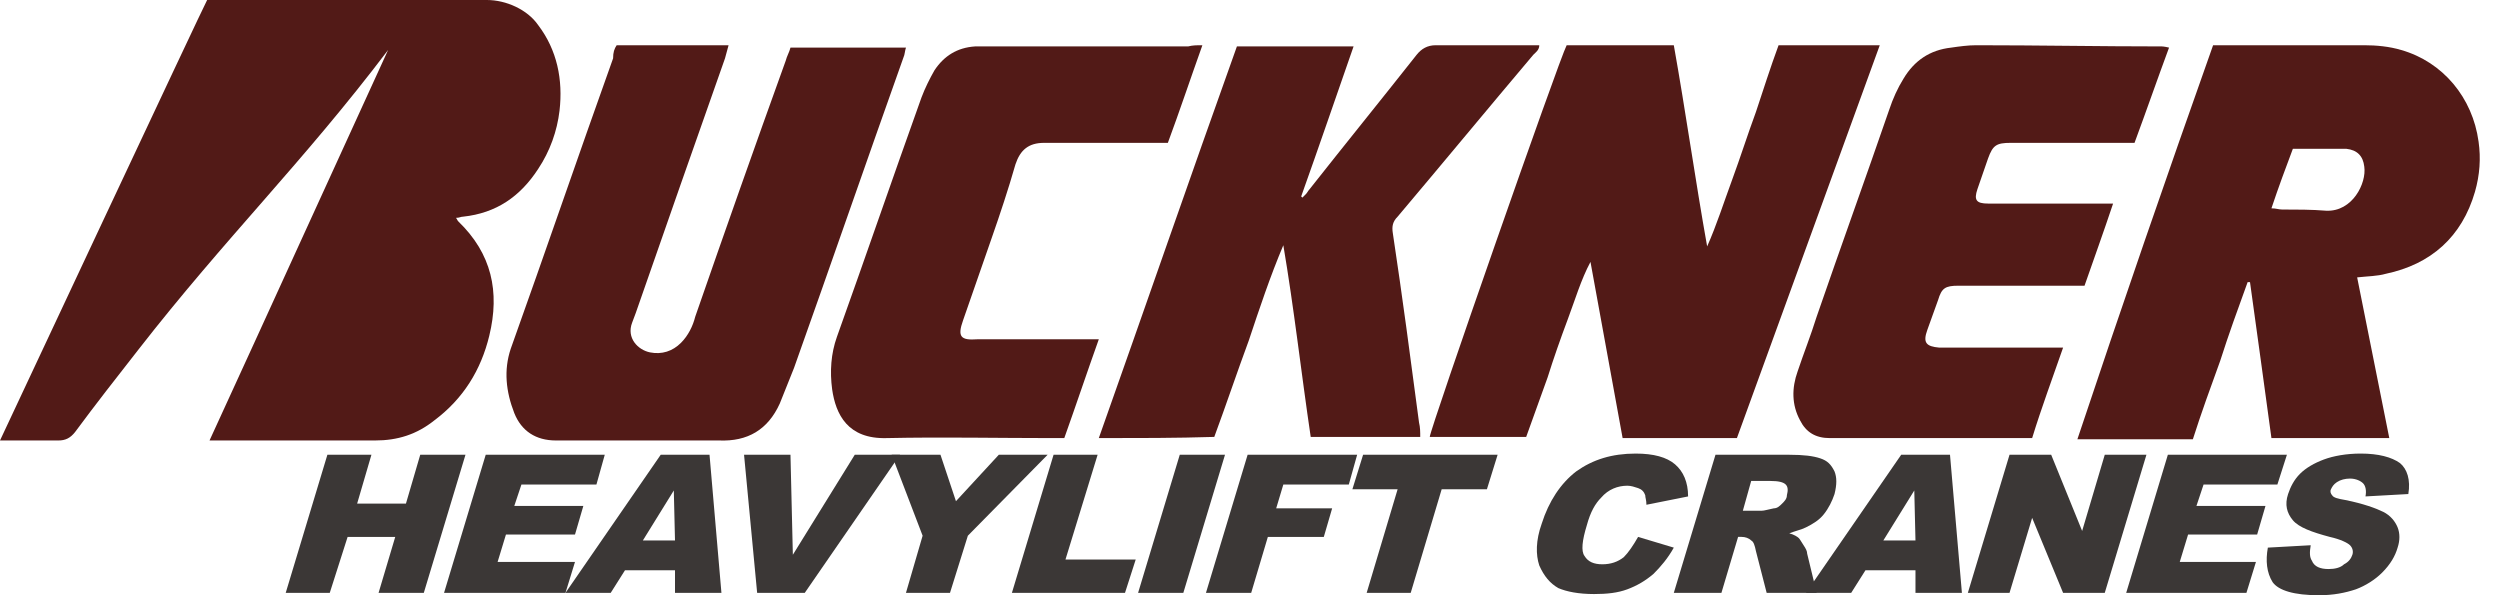 <svg xmlns="http://www.w3.org/2000/svg" viewBox="0 0 210 50">
    <path fill="#521a17"
          d="M149.4,3.8c2.8,0,5.6,0,8.5,0c-4,11-8,22-12,33c-3.2,0-6.4,0-9.6,0c-0.9-4.9-1.8-9.9-2.7-14.8 c-0.8,1.5-1.3,3.2-1.9,4.8c-0.6,1.6-1.2,3.3-1.7,4.9c-0.6,1.7-1.2,3.3-1.8,5c-2.7,0-5.4,0-8.1,0c0-0.6,10.9-31.8,11.5-32.9 c3,0,5.9,0,9,0c1,5.6,1.8,11.3,2.8,16.9c0.8-1.8,1.4-3.7,2.1-5.6c0.7-1.9,1.3-3.8,2-5.7C148.1,7.6,148.7,5.7,149.4,3.8L149.4,3.8z"></path>
    <path fill="#521a17"
          d="M190.8,17.5c0.4,0,0.6,0.1,0.9,0.1c1.2,0,2.5,0,3.7,0.1c2.2,0.1,3.4-2.3,3.2-3.7c-0.1-0.9-0.6-1.4-1.5-1.5 c-1.5,0-3,0-4.5,0C192,14.1,191.4,15.7,190.8,17.5L190.8,17.5z M185.9,3.8c0.3,0,0.6,0,0.9,0c3.9,0,7.8,0,11.8,0 c1,0,2.1,0.1,3.1,0.4c3.5,1,6,4,6.5,7.7c0.2,1.4,0.1,2.8-0.3,4.2c-1.1,3.8-3.7,6.1-7.5,6.9c-0.7,0.2-1.5,0.2-2.4,0.3 c0.9,4.5,1.8,9,2.7,13.5c-3.3,0-6.6,0-9.9,0c-0.6-4.4-1.2-8.8-1.8-13.1c-0.1,0-0.1,0-0.2,0c-0.8,2.2-1.6,4.4-2.3,6.6 c-0.8,2.2-1.6,4.4-2.3,6.6c-3.2,0-6.4,0-9.7,0C178.2,25.8,182,14.8,185.9,3.8L185.9,3.8z"></path>
    <path fill="#521a17"
          d="M51.8,3.8c3.2,0,6.2,0,9.4,0c-0.1,0.4-0.2,0.7-0.3,1.1c-2.5,7.1-5,14.2-7.5,21.4c-0.1,0.3-0.2,0.5-0.3,0.8 c-0.5,1.3,0.5,2.3,1.5,2.5c1,0.2,1.9-0.1,2.6-0.8c0.6-0.6,1-1.4,1.2-2.2c2.5-7.2,5-14.3,7.6-21.5c0.1-0.4,0.3-0.7,0.4-1.1 c3.2,0,6.4,0,9.7,0c-0.1,0.3-0.1,0.6-0.2,0.8c-3.1,8.7-6.1,17.4-9.2,26.1c-0.4,1-0.8,2-1.2,3c-1,2.2-2.7,3.2-5.1,3.1 c-3.5,0-7,0-10.5,0c-1.1,0-2.1,0-3.2,0c-1.7,0-2.9-0.8-3.5-2.3c-0.7-1.8-0.9-3.6-0.3-5.4c2.9-8.1,5.7-16.3,8.6-24.4 C51.5,4.4,51.6,4.1,51.8,3.8L51.8,3.8z"></path>
    <path fill="#521a17"
          d="M92.3,36.8c3.9-11,7.7-22,11.6-32.9c3.3,0,6.5,0,9.8,0c-1.5,4.3-2.9,8.4-4.4,12.6c0,0,0.1,0.1,0.1,0.1 c0.1-0.1,0.2-0.2,0.3-0.3c0.1-0.1,0.2-0.3,0.3-0.4c3-3.8,6-7.5,9-11.3c0.4-0.5,0.9-0.8,1.6-0.8c2.9,0,5.8,0,8.7,0 c0,0.4-0.3,0.6-0.5,0.8c-3.8,4.5-7.6,9.1-11.4,13.6c-0.4,0.4-0.5,0.8-0.4,1.4c0.8,5.3,1.5,10.6,2.2,15.9c0.1,0.4,0.1,0.8,0.1,1.2 c-3.1,0-6,0-9.2,0c-0.8-5.4-1.4-10.8-2.3-16.1c-1.1,2.6-2,5.3-2.9,8c-1,2.7-1.9,5.4-2.9,8.1C98.8,36.8,95.6,36.8,92.3,36.8 L92.3,36.8z"></path>
    <path fill="#521a17"
          d="M182.2,4c-1,2.7-1.9,5.3-2.9,8c-0.3,0-0.7,0-1,0c-3.1,0-6.2,0-9.4,0c-1.2,0-1.5,0.2-1.9,1.3 c-0.3,0.9-0.6,1.7-0.9,2.6c-0.3,0.9-0.1,1.2,0.9,1.2c2.7,0,5.3,0,8,0c0.8,0,1.5,0,2.5,0c-0.8,2.4-1.6,4.6-2.4,6.9c-0.4,0-0.7,0-1,0 c-3.2,0-6.4,0-9.6,0c-1.1,0-1.4,0.2-1.7,1.2c-0.3,0.8-0.6,1.7-0.9,2.5c-0.4,1.1-0.1,1.4,1,1.5c3.1,0,6.2,0,9.3,0c0.3,0,0.6,0,1.1,0 c-0.9,2.6-1.8,5-2.6,7.6c-0.3,0-0.6,0-0.9,0c-5.4,0-10.8,0-16.1,0c-1.2,0-2-0.5-2.5-1.5c-0.7-1.3-0.7-2.7-0.2-4.1 c0.5-1.5,1.1-3,1.6-4.6c2-5.8,4.1-11.6,6.1-17.4c0.3-0.9,0.7-1.8,1.2-2.6c0.9-1.5,2.2-2.4,4-2.6c0.7-0.1,1.4-0.2,2.1-0.2 c5.2,0,10.4,0.1,15.6,0.1C181.6,3.9,181.8,3.9,182.2,4L182.2,4z"></path>
    <path fill="#521a17"
          d="M101,3.8c-1,2.8-1.9,5.5-2.9,8.2c-0.3,0-0.6,0-1,0c-2.8,0-5.6,0-8.5,0c-0.3,0-0.6,0-0.9,0 c-1.3,0-2,0.6-2.4,1.8C84.7,15.9,84,18,83.3,20c-0.8,2.3-1.6,4.6-2.4,6.9c-0.5,1.4-0.2,1.7,1.2,1.6c3,0,6.1,0,9.1,0 c0.3,0,0.6,0,1.1,0c-1,2.8-1.9,5.5-2.9,8.3c-0.4,0-0.7,0-1,0c-4.6,0-9.3-0.1-13.9,0c-3.3,0.1-4.3-2-4.6-4.1 c-0.2-1.5-0.1-3,0.4-4.4c2.4-6.7,4.7-13.4,7.1-20.1c0.3-0.8,0.7-1.6,1.1-2.3c0.8-1.2,1.9-1.9,3.4-2c0.3,0,0.7,0,1,0 c5.6,0,11.3,0,16.9,0C100.2,3.8,100.5,3.8,101,3.8L101,3.8z"></path>
    <path fill="#521a17"
          d="M45.2,2.1C44.3,0.8,42.5,0,40.9,0c0,0,0,0,0,0c-5.7,0-23.5,0-23.5,0C17.2,0.3,0,37,0,37c1.3,0,3.7,0,4.9,0 c0.6,0,1-0.2,1.4-0.7c1.7-2.3,3.5-4.6,5.3-6.9C19,19.9,25.4,13.7,32.6,4.2c0,0,0,0,0,0c-5,10.9-9.9,21.7-15,32.8 c0.4,0,0.7,0,0.9,0c4.3,0,8.6,0,13,0c1.9,0,3.5-0.5,5-1.7c2.4-1.8,3.9-4.2,4.6-7.1c0.9-3.7,0.2-6.9-2.6-9.6 c-0.1-0.1-0.1-0.2-0.2-0.3c0.3,0,0.4-0.1,0.6-0.1c2.8-0.3,4.8-1.7,6.3-4c1-1.5,1.6-3.2,1.8-4.9C47.3,6.7,46.8,4.2,45.2,2.1 L45.2,2.1z"></path>
    <polygon fill="#3b3736"
             points="27.5,38.2 31.2,38.2 30,42.3 34.1,42.3 35.3,38.2 39.1,38.2 35.6,49.8 31.8,49.8 33.2,45.1 29.2,45.1 27.7,49.8 24,49.8 27.5,38.2"></polygon>
    <polygon fill="#3b3736"
             points="40.8,38.2 50.8,38.2 50.1,40.7 43.8,40.7 43.2,42.5 49,42.5 48.3,44.9 42.5,44.9 41.8,47.2 48.3,47.2 47.5,49.8 37.3,49.8 40.8,38.2"></polygon>
    <path fill="#3b3736"
          d="M56.7,45.4l-0.1-4.2l-2.6,4.2H56.7L56.7,45.4z M56.7,47.9h-4.2l-1.2,1.9h-3.8l8-11.6h4.1l1,11.6h-3.9 L56.7,47.9L56.7,47.9z"></path>
    <polygon fill="#3b3736"
             points="62.5,38.2 66.4,38.2 66.6,46.6 71.8,38.2 75.6,38.2 67.6,49.8 63.6,49.8 62.5,38.2"></polygon>
    <polygon fill="#3b3736"
             points="74.9,38.2 79,38.2 80.3,42.1 83.9,38.2 88,38.2 81.3,45 79.8,49.8 76.1,49.8 77.5,45 74.9,38.2"></polygon>
    <polygon fill="#3b3736"
             points="88.5,38.2 92.2,38.2 89.5,47 95.4,47 94.5,49.8 85,49.8 88.5,38.2"></polygon>
    <polygon fill="#3b3736" points="99.1,38.2 102.9,38.2 99.4,49.8 95.6,49.8 99.1,38.2"></polygon>
    <polygon fill="#3b3736"
             points="104.8,38.2 114,38.2 113.3,40.7 107.8,40.7 107.2,42.7 111.9,42.7 111.2,45.1 106.5,45.1 105.1,49.8 101.3,49.8 104.8,38.2"></polygon>
    <polygon fill="#3b3736"
             points="114.5,38.2 125.8,38.2 124.9,41.1 121.1,41.1 118.5,49.8 114.8,49.8 117.4,41.1 113.6,41.1 114.5,38.2"></polygon>
    <path fill="#3b3736"
          d="M137.6,45.1l3,0.9c-0.5,0.9-1.1,1.6-1.7,2.2c-0.7,0.6-1.4,1-2.2,1.3c-0.8,0.3-1.7,0.4-2.8,0.4 c-1.3,0-2.3-0.2-3-0.5c-0.7-0.4-1.2-1-1.6-1.9c-0.3-0.9-0.3-2.1,0.2-3.5c0.6-1.9,1.6-3.4,2.9-4.4c1.4-1,3-1.5,5-1.5 c1.5,0,2.6,0.3,3.3,0.9c0.7,0.6,1.1,1.5,1.1,2.7l-3.5,0.7c0-0.4-0.1-0.6-0.1-0.8c-0.1-0.3-0.3-0.5-0.6-0.6 c-0.3-0.1-0.6-0.2-0.9-0.2c-0.8,0-1.6,0.3-2.2,1c-0.5,0.5-0.9,1.2-1.2,2.3c-0.4,1.3-0.5,2.2-0.2,2.6c0.3,0.5,0.8,0.7,1.5,0.7 c0.7,0,1.3-0.2,1.8-0.6C136.8,46.4,137.2,45.8,137.6,45.1L137.6,45.1z"></path>
    <path fill="#3b3736"
          d="M146.4,42.9h1.6c0.2,0,0.5-0.1,1-0.2c0.3,0,0.5-0.2,0.7-0.4c0.2-0.2,0.4-0.4,0.4-0.7c0.1-0.4,0.1-0.7-0.1-0.9 c-0.2-0.2-0.6-0.3-1.3-0.3h-1.6L146.4,42.9L146.4,42.9z M140.6,49.8l3.5-11.6h6.2c1.2,0,2,0.1,2.6,0.3c0.6,0.2,0.9,0.5,1.2,1.1 c0.2,0.5,0.2,1.1,0,1.9c-0.2,0.6-0.5,1.2-0.9,1.7c-0.4,0.5-0.9,0.8-1.5,1.1c-0.4,0.2-0.9,0.3-1.4,0.5c0.4,0.1,0.7,0.3,0.8,0.4 c0.1,0.1,0.2,0.3,0.4,0.6c0.2,0.3,0.3,0.5,0.3,0.7l0.8,3.3h-4.2l-0.9-3.5c-0.1-0.5-0.2-0.8-0.4-0.9c-0.2-0.2-0.5-0.3-0.8-0.3h-0.3 l-1.4,4.7H140.6L140.6,49.8z"></path>
    <path fill="#3b3736"
          d="M160.9,45.4l-0.1-4.2l-2.6,4.2H160.9L160.9,45.4z M160.9,47.9h-4.2l-1.2,1.9h-3.8l8-11.6h4.1l1,11.6h-3.9 L160.9,47.9L160.9,47.9z"></path>
    <polygon fill="#3b3736"
             points="168.8,38.2 172.3,38.2 174.9,44.6 176.8,38.2 180.3,38.2 176.8,49.8 173.3,49.8 170.7,43.5 168.8,49.8 165.3,49.8 168.8,38.2 "></polygon>
    <polygon fill="#3b3736"
             points="182.1,38.2 192.1,38.2 191.3,40.7 185.1,40.7 184.5,42.5 190.3,42.5 189.6,44.9 183.8,44.9 183.1,47.2 189.5,47.2 188.7,49.8 178.6,49.8 182.1,38.2 "></polygon>
    <path fill="#3b3736"
          d="M190.5,46l3.6-0.2c-0.1,0.6-0.1,1,0.1,1.3c0.2,0.5,0.7,0.7,1.4,0.7c0.5,0,1-0.1,1.3-0.4 c0.4-0.2,0.6-0.5,0.7-0.8c0.1-0.3,0-0.6-0.2-0.8c-0.2-0.2-0.8-0.5-1.7-0.7c-1.5-0.4-2.6-0.8-3.1-1.4c-0.5-0.6-0.7-1.3-0.4-2.2 c0.2-0.6,0.5-1.2,1-1.7c0.5-0.5,1.2-0.9,2-1.2c0.8-0.3,1.9-0.5,3.1-0.5c1.5,0,2.6,0.3,3.3,0.8c0.6,0.5,0.9,1.4,0.7,2.6l-3.6,0.2 c0.1-0.5,0-0.9-0.2-1.1c-0.2-0.2-0.6-0.4-1.1-0.4c-0.4,0-0.8,0.1-1.1,0.3c-0.3,0.2-0.4,0.4-0.5,0.6c-0.1,0.2,0,0.4,0.1,0.5 c0.1,0.2,0.5,0.3,1.1,0.4c1.5,0.3,2.6,0.7,3.2,1c0.6,0.3,1,0.8,1.2,1.3c0.2,0.5,0.2,1.1,0,1.7c-0.2,0.7-0.6,1.4-1.3,2.1 c-0.6,0.6-1.4,1.1-2.2,1.4c-0.9,0.3-1.9,0.5-3.1,0.5c-2.1,0-3.4-0.4-3.9-1.1C190.4,48.1,190.3,47.1,190.5,46L190.5,46z"></path>
</svg>
